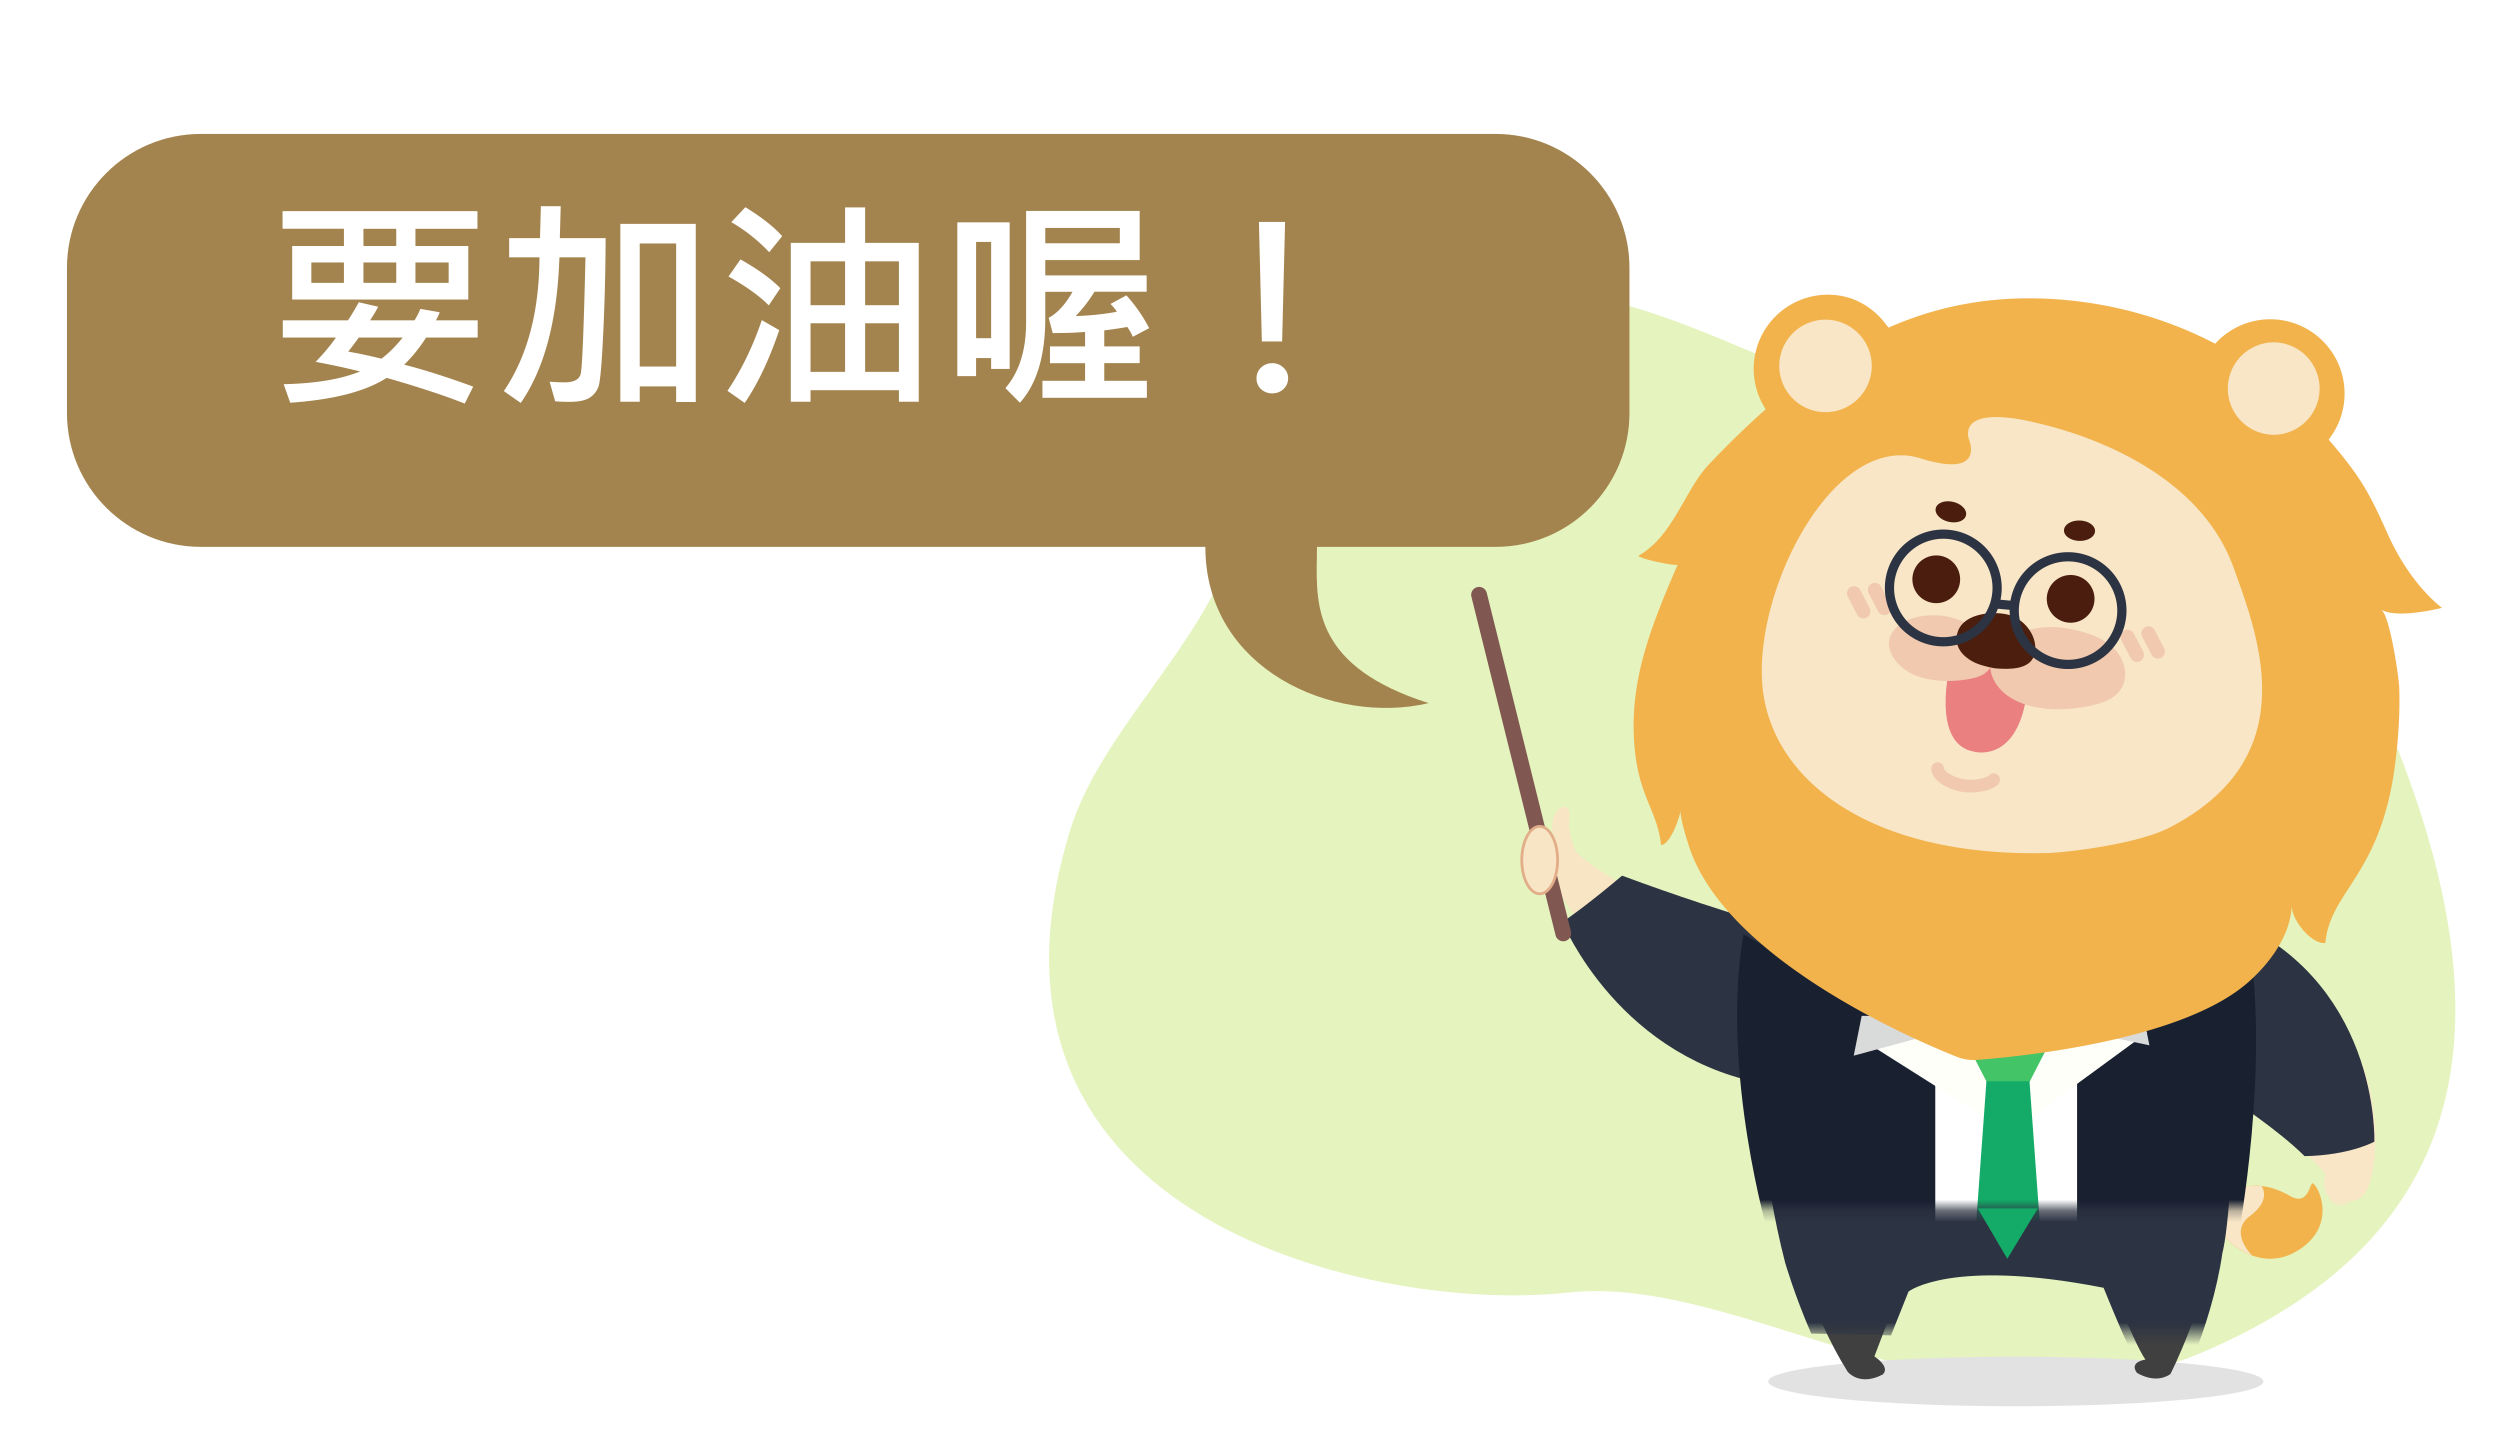 <svg width="224" height="128" viewBox="0 0 224 128" fill="none" xmlns="http://www.w3.org/2000/svg"><path d="M198.198 120.797c22.372-10.009 28.196-28.326 14.351-59.107-5.741-18.317-11.144-34.405-34.392-30.472-7.72 3.203-14.417 3.205-21.968 0-8.722-3.703-17.782-7.171-27.148-3.933-9.318 3.221-15.602 11.947-18.589 21.731-2.69 8.81-11.846 16.542-14.56 25.355-10.884 35.354 28.016 43.275 44.477 41.451 16.461-1.824 35.457 14.983 57.829 4.975z" fill="#E5F3BE"/><ellipse cx="22.186" cy="2.219" rx="22.186" ry="2.219" transform="matrix(-1 0 0 1 202.803 121.562)" fill="#E2E2E2"/><path d="M198.147 108.06s2.683-3.424 7.047-.898c1.403.813 1.68-.608 1.933-1.096.253-.488 2.725 3.62-1.34 6.041-4.068 2.421-8.146-2.268-7.64-4.047z" fill="#F2B34C"/><path d="M202.629 106.268c-2.825-.32-4.481 1.794-4.481 1.794-.334 1.172 1.322 3.605 3.653 4.439 0 0-2.178-2.084-.196-3.553 1.981-1.47 1.024-2.68 1.024-2.68z" fill="#F8E6C6"/><path d="M155.648 83.674s-10.23-3.358-14.437-7.357a8.256 8.256 0 01-.448-1.294 4.955 4.955 0 01-.181-1.094c-.015-.391.118-.81.024-1.198-.132-.54-.656-.572-1-.16a2.368 2.368 0 00-.511 1.078c-.028.163-.085 1.072.111 1.136 0 0-1.184-.298-1.452.849 0 0-.921.668-.021 1.536 0 0-.674.505.006 1.201 0 0-.454 1.051 2.06 1.693 0 0 .693 1.207 2.232 3.273 0 0 4.02 5.896 11.5 9.443l2.12-9.109-.003.003z" fill="#F8E5C3"/><path d="M159.168 81.063s-3.072 12.31 1.126 29.454c0 0 1.993 7.221 5.261 12.395 0 0 1.035 1.322 3.107.259 0 0 .849-.545-.716-1.639l3.189-8.362s3.746-3.105 17.137-.346c0 0 2.843 7.441 3.96 8.995 0 0-1.488.186-.771 1.177 0 0 1.593 1.078 3.002.129 0 0 3.241-6.248 4.252-13.548 0 0 1.328-4.541.904-27.126l-40.448-1.39-.003.002z" fill="#404040"/><mask id="mask0_7156_18940" style="mask-type:luminance" maskUnits="userSpaceOnUse" x="156" y="83" width="51" height="37"><path d="M206.097 119.5h-49.784V83.219h49.784V119.5z" fill="#fff"/></mask><g mask="url(#mask0_7156_18940)"><path d="M169.434 119.653l1.569-3.93s3.822-3.023 17.481-.337c0 0 2.9 7.248 4.038 8.76 0 0-1.517.181-.786 1.147 0 0 1.627 1.051 3.063.127 0 0 3.306-6.089 4.336-13.199 0 0 1.355-4.424.922-26.425l-41.259-1.355s-3.131 11.992 1.151 28.695c0 0 .843 2.921 2.336 6.348" fill="#2C3342"/></g><mask id="mask1_7156_18940" style="mask-type:luminance" maskUnits="userSpaceOnUse" x="135" y="20" width="89" height="89"><path d="M224 108.274h-88.274V20H224v88.274z" fill="#fff"/></mask><g mask="url(#mask1_7156_18940)"><path d="M158.64 82.7s-3.192 11.837 1.172 28.321c0 0 2.071 6.944 5.471 11.916 0 0 1.078 1.271 3.231.25 0 0 .886-.524-.746-1.575l3.315-8.041s3.897-2.984 17.821-.331c0 0 2.957 7.155 4.117 8.649 0 0-1.548.18-.801 1.132 0 0 1.656 1.036 3.122.124 0 0 3.37-6.011 4.421-13.028 0 0 1.382-4.366.94-26.08l-42.063-1.338z" fill="#F8E6C6"/><path d="M163.407 84.246s-8.101-2.084-18.068-5.787C142.06 81.234 140 82.623 140 82.623s5.14 12.585 18.905 14.617c1.831-4.923 4.502-12.99 4.502-12.99v-.004z" fill="#2C3342"/><path d="M205.205 86.449c10.166 8.492 7.236 19.161 7.236 19.161-.436 2.087-1.807 1.999-1.807 1.999-1.532 1.166-2.002-.46-2.002-.46-.626-.509-.265-1.858-.265-1.858-1.527-2.738-11.603-8.625-11.603-8.625" fill="#F8E6C6"/><path d="M190.549 92.606s11.521 6.577 15.942 10.985c4.077-.078 6.249-1.298 6.249-1.298s.557-14.951-13.919-20.362c-5.149 8.175-8.269 10.672-8.269 10.672l-.003.003z" fill="#2C3342"/><path d="M162.739 87.168l8.742.407 8.504 13.629v9.621h-21.486s-4.382-14.812-2.286-27.108c4.921 2.765 6.523 3.451 6.523 3.451h.003z" fill="#192030"/><path d="M195.25 87.158l-5.715-.289-9.844 14.789v9.169h20.853s2.912-15.39.877-27.108c-4.776 2.635-6.174 3.44-6.174 3.44h.003z" fill="#192030"/><path d="M186.106 110.611h-12.705V91.986h12.705v18.625z" fill="#fff"/><path d="M167.109 93.323l12.973 8.2 12.319-9.016-11.976-2.334-13.316 3.15z" fill="#FFFFFA"/><mask id="mask2_7156_18940" style="mask-type:luminance" maskUnits="userSpaceOnUse" x="171" y="91" width="19" height="22"><path d="M189.78 112.847h-18.216V91.219h18.216v21.628z" fill="#fff"/></mask><g mask="url(#mask2_7156_18940)"><path d="M181.844 96.933c-.081.157-.422.274-.768.274h-2.307c-.346 0-.689-.117-.767-.274l-1.319-2.566c-.256-.5.093-.966.822-.966h4.839c.729 0 1.078.467.822.967l-1.319 2.565h-.003z" fill="#43C567"/><path d="M183.602 121.121l-3.656 6.128-3.758-5.571.478-6.601 1.319-18.198h3.858l1.367 18.821.392 5.421z" fill="#13AB67"/></g><path d="M166.807 91.02l-.714 3.568 13.148-3.569h-12.434zm13.234-.002l12.546 2.644-.717-3.568-11.829.924z" fill="#D9DADA"/></g><path d="M177.205 108.274l2.65 4.514 2.734-4.514h-5.384z" fill="#13AB67"/><path d="M140.238 84.32a.71.71 0 01-.858-.519l-7.55-30.366a.71.71 0 011.377-.34l7.549 30.363a.71.71 0 01-.518.858v.003z" fill="#805751"/><path d="M137.956 80.085c-.886 0-1.605-1.352-1.605-3.02s.719-3.02 1.605-3.02 1.605 1.352 1.605 3.02-.719 3.02-1.605 3.02z" fill="#F7E5C5" stroke="#E2AD89" stroke-width=".25" stroke-linecap="round" stroke-linejoin="round"/><path d="M150.315 50.604c-.37.093-3.243-.49-3.517-.8 3.156-1.796 4.155-5.927 6.339-8.213 9.268-9.717 18.673-16.062 32.341-14.671 5.225.533 10.362 2.198 14.855 4.923 3.268 1.982 6.171 5.011 8.631 7.914 2.584 3.048 3.348 4.46 4.987 8.113 2.071 4.625 4.857 6.592 4.857 6.592s-4.008 1.036-5.472.156c.798.44 1.608 6.113 1.638 7.032.073 2.352-.09 4.703-.4 7.034-1.316 9.796-5.761 11.088-6.225 15.804-1.123.177-3.044-1.967-3.014-3.4-.066 3.069-2.544 5.824-4.213 7.191-6.122 5.023-20.227 6.405-23.982 6.688a4.042 4.042 0 01-1.81-.277c-4.041-1.61-20.793-8.832-24.018-18.93-.368-1.15-.81-2.712-.717-3.137-.31 1.38-1.126 3.12-1.765 3.08-.379-3.447-2.367-4.52-2.454-10.398-.075-5.02 1.68-9.494 3.939-14.7z" fill="#F2B34C"/><path d="M157.283 31.654a6.643 6.643 0 017.886-5.102c2.644.567 4.638 2.915 5.165 5.4l-7.953 7.588a6.643 6.643 0 01-5.101-7.886h.003zm5.739 4.676l4.261-4.249a3.587 3.587 0 00-7.013-.009 3.584 3.584 0 002.752 4.258zm39.671-7.684a6.66 6.66 0 017.342 5.896 6.66 6.66 0 01-5.897 7.342l-7.061-8.66a6.665 6.665 0 015.616-4.578zm1.078 10.007a3.85 3.85 0 10-4.083-5.008l4.083 5.008z" fill="#F2B34C"/><path d="M203.757 38.96a4.144 4.144 0 110-8.288 4.144 4.144 0 010 8.287zm-40.19-2.03a4.144 4.144 0 110-8.288 4.144 4.144 0 010 8.288zm36.538 13.869c-2.829-7.793-11.608-11.565-17.902-12.97 0 0-6.461-1.698-5.824 1.443 0 0 1.696 3.667-4.3 1.796-7.631-2.378-14.794 11.369-14.186 20.123.592 8.5 9.433 15.634 25.557 15.241 1.641-.04 8.045-.776 10.945-2.282 12.09-6.269 8.064-16.868 5.71-23.354v.003z" fill="#F8E6C6"/><path d="M174.733 59.577s-1.789 7.058 2.132 7.772c0 0 4.315 1.24 4.851-6.318l-3.725-2.388-3.258.934z" fill="#EB8080"/><path d="M190.334 56.5a.629.629 0 01.852.268l.841 1.611a.64.64 0 01-.265.858.609.609 0 01-.473.046.64.64 0 01-.38-.314l-.84-1.61a.64.64 0 01.265-.859zm2.826 2.476a.643.643 0 00.476-.045.636.636 0 00.265-.858l-.84-1.611a.63.63 0 00-.852-.269.635.635 0 00-.265.859l.84 1.61a.628.628 0 00.379.314h-.003zm-25.461-6.679a.627.627 0 01.853.268l.84 1.61a.64.64 0 01-.265.859.635.635 0 01-.855-.268l-.841-1.611a.64.64 0 01.265-.858h.003zm-1.87.304a.629.629 0 01.852.268l.84 1.611a.638.638 0 01-.265.859.607.607 0 01-.473.045.638.638 0 01-.379-.313l-.84-1.611a.638.638 0 01.265-.859zm7.722 15.71a.568.568 0 01.629.503c.045.386.952.813 1.539.958 1.195.262 2.183-.084 2.445-.244a.569.569 0 011.03.334c0 .139-.051.344-.277.527-.494.398-1.927.831-3.451.497-.036-.009-.115-.027-.223-.06-.59-.178-2.06-.729-2.192-1.88a.574.574 0 01.5-.635zm-3.584-12.127c.849-.777 2.066-1.033 3.168-1.054 1.831-.037 3.677.737 4.92 2.092.368.401.551.892.564 1.4.138-.243.316-.466.511-.668 1.494-1.548 3.894-1.993 5.942-1.668 1.551.244 3.342.75 4.457 1.94.012.014.027.026.039.041.921 1.015 1.216 2.693.238 3.777-.678.753-1.846 1.069-2.807 1.252-2.222.422-4.999.428-6.959-.852-.636-.415-1.172-1-1.476-1.698a2.72 2.72 0 01-.229-.952c-.349.6-.996.864-1.68 1.003-1.59.325-3.367.32-4.908-.232-1.69-.602-3.557-2.752-1.777-4.381h-.003z" fill="#F0C9AE"/><path d="M176.992 59.392c-.768-.338-1.825-1.139-1.665-2.394.262-2.036 3.107-2.262 4.52-1.943 1.629.368 2.878 2.138 2.421 3.65-.389 1.289-2.195 1.295-3.514 1.175 0 0-.997-.151-1.765-.488h.003z" fill="#4B1E0E"/><path d="M174.588 46.748c-.748-.176-1.26-.717-1.144-1.208.116-.49.816-.745 1.564-.568.747.177 1.26.718 1.144 1.208-.116.49-.816.745-1.564.568zm11.71 1.715c-.768-.022-1.379-.448-1.365-.951.015-.504.649-.895 1.417-.873.768.022 1.379.448 1.365.952-.015.503-.649.894-1.417.872zm-12.809 5.58a2.138 2.138 0 110-4.276 2.138 2.138 0 010 4.276zm12.041 1.753a2.138 2.138 0 110-4.276 2.138 2.138 0 010 4.276z" fill="#4A1D0E"/><path d="M185.368 59.532a4.822 4.822 0 110-9.643 4.822 4.822 0 010 9.643zm-11.248-2.029a4.822 4.822 0 110-9.644 4.822 4.822 0 010 9.644zm6.445-3.233l-1.735-.156" stroke="#2C3342" stroke-width=".825" stroke-miterlimit="10"/><g filter="url(#filter0_d_7156_18940)"><path fill-rule="evenodd" clip-rule="evenodd" d="M16 8C9.373 8 4 13.373 4 20v13c0 6.627 5.373 12 12 12h90c0 11 11.5 16 20 14-10.17-3.236-10.083-8.61-10.011-12.958.005-.355.011-.703.011-1.042h16c6.627 0 12-5.373 12-12V20c0-6.627-5.373-12-12-12H16z" fill="#A4844E"/></g><path d="M42.78 20.498h-5.557v1.543h4.736v4.795H26.178V22.04h4.638v-1.543h-5.498v-1.582H42.78v1.582zm-7.276 1.543v-1.543h-2.94v1.543h2.94zm4.697 3.3v-1.825h-2.978v1.826H40.2zm-4.697 0v-1.825h-2.94v1.826h2.94zm-4.688 0v-1.825h-2.92v1.826h2.92zM42.8 30.245h-4.62a13.801 13.801 0 01-1.962 2.432c1.725.436 3.786 1.09 6.181 1.963l-.761 1.523c-1.778-.71-4.108-1.478-6.992-2.305-1.902 1.218-4.782 1.96-8.643 2.227l-.586-1.66c2.858-.065 5.14-.446 6.846-1.143a67.051 67.051 0 00-3.985-.86 17.412 17.412 0 001.826-2.177h-4.765v-1.543h5.84c.384-.586.706-1.126.966-1.62l1.739.4c-.117.247-.358.654-.723 1.22h3.985c.24-.41.413-.752.517-1.025l1.738.303a5.798 5.798 0 01-.341.722h3.74v1.543zm-6.719 0h-3.935c-.267.378-.583.798-.948 1.26.95.163 1.944.374 2.979.635.638-.476 1.273-1.107 1.904-1.895zm18.184-8.906a200.17 200.17 0 01-.215 8.496c-.13 2.76-.27 4.356-.42 4.785a1.94 1.94 0 01-.8 1.016c-.385.247-.997.37-1.837.37-.416 0-.833-.015-1.25-.048l-.498-1.758c.54.04.983.059 1.328.059.84 0 1.325-.25 1.455-.752.137-.501.28-3.985.43-10.45h-2.334c-.189 5.639-1.344 9.988-3.467 13.047l-1.513-1.064c2.109-3.112 3.173-7.106 3.193-11.982H45.62v-1.72h2.764l.078-2.86h1.777l-.078 2.86h4.102zm8.076 14.678h-1.758V34.62H57.32v1.377h-1.738V20.06h6.758v15.957zm-1.758-3.174V21.816H57.32v11.026h3.262zm9.502-11.68l-1.162 1.436a15.108 15.108 0 00-3.399-2.696l1.26-1.338c1.472.905 2.572 1.771 3.301 2.598zM82.32 35.996h-1.777v-1.035h-7.92v1.035h-1.767V21.758h4.863v-3.174h1.797v3.174h4.804v14.238zm-1.777-8.652v-3.926h-3.027v3.926h3.027zm-4.824 0v-3.926h-3.096v3.926h3.096zm4.824 5.976v-4.355h-3.027v4.355h3.027zm-4.824 0v-4.355h-3.096v4.355h3.096zm-5.801-7.5l-1.035 1.543c-.807-.826-2.009-1.69-3.604-2.588l1.065-1.533c1.53.86 2.721 1.719 3.574 2.578zm-.098 3.76c-.898 2.65-1.93 4.824-3.095 6.523l-1.543-1.084c1.263-1.887 2.288-4 3.076-6.337l1.562.898zm33.145-.176l-1.465.772a4.66 4.66 0 00-.498-.88c-.742.131-1.43.232-2.06.304v1.435h3.173v1.504h-3.174v1.582h3.819v1.523h-9.356v-1.523h3.819V32.54h-3.145v-1.504h3.145v-1.299c-.795.072-1.761.108-2.9.108l-.362-1.367c.775-.41 1.488-1.189 2.139-2.334h-2.442v2.353c0 3.379-.758 5.908-2.275 7.588l-1.299-1.309c1.237-1.438 1.855-3.398 1.855-5.878v-10h10.176V23.3h-8.457v1.377h9.082v1.465h-4.677a12.629 12.629 0 01-1.68 2.177 24.776 24.776 0 003.681-.38c-.097-.19-.286-.424-.566-.704l1.426-.771a13.873 13.873 0 012.041 2.94zm-2.627-7.607V20.42h-6.68v1.377h6.68zm-9.873 11.26h-1.66v-.977h-1.348v1.621h-1.68v-13.78h4.688v13.136zm-1.66-2.754V21.68h-1.348v8.623h1.348zm26.338-10.42l-.264 10.713h-1.817l-.263-10.713h2.344zM114 32.539c.384 0 .716.133.996.4.28.26.42.58.42.958 0 .37-.137.69-.41.956-.274.26-.609.391-1.006.391a1.44 1.44 0 01-1.016-.38 1.298 1.298 0 01-.4-.967c0-.385.137-.707.41-.967.28-.26.615-.39 1.006-.39z" fill="#fff"/><defs><filter id="filter0_d_7156_18940" x="0" y="6" width="152" height="63.432" filterUnits="userSpaceOnUse" color-interpolation-filters="sRGB"><feFlood flood-opacity="0" result="BackgroundImageFix"/><feColorMatrix in="SourceAlpha" values="0 0 0 0 0 0 0 0 0 0 0 0 0 0 0 0 0 0 127 0" result="hardAlpha"/><feOffset dx="2" dy="4"/><feGaussianBlur stdDeviation="3"/><feComposite in2="hardAlpha" operator="out"/><feColorMatrix values="0 0 0 0 0 0 0 0 0 0 0 0 0 0 0 0 0 0 0.15 0"/><feBlend in2="BackgroundImageFix" result="effect1_dropShadow_7156_18940"/><feBlend in="SourceGraphic" in2="effect1_dropShadow_7156_18940" result="shape"/></filter></defs></svg>